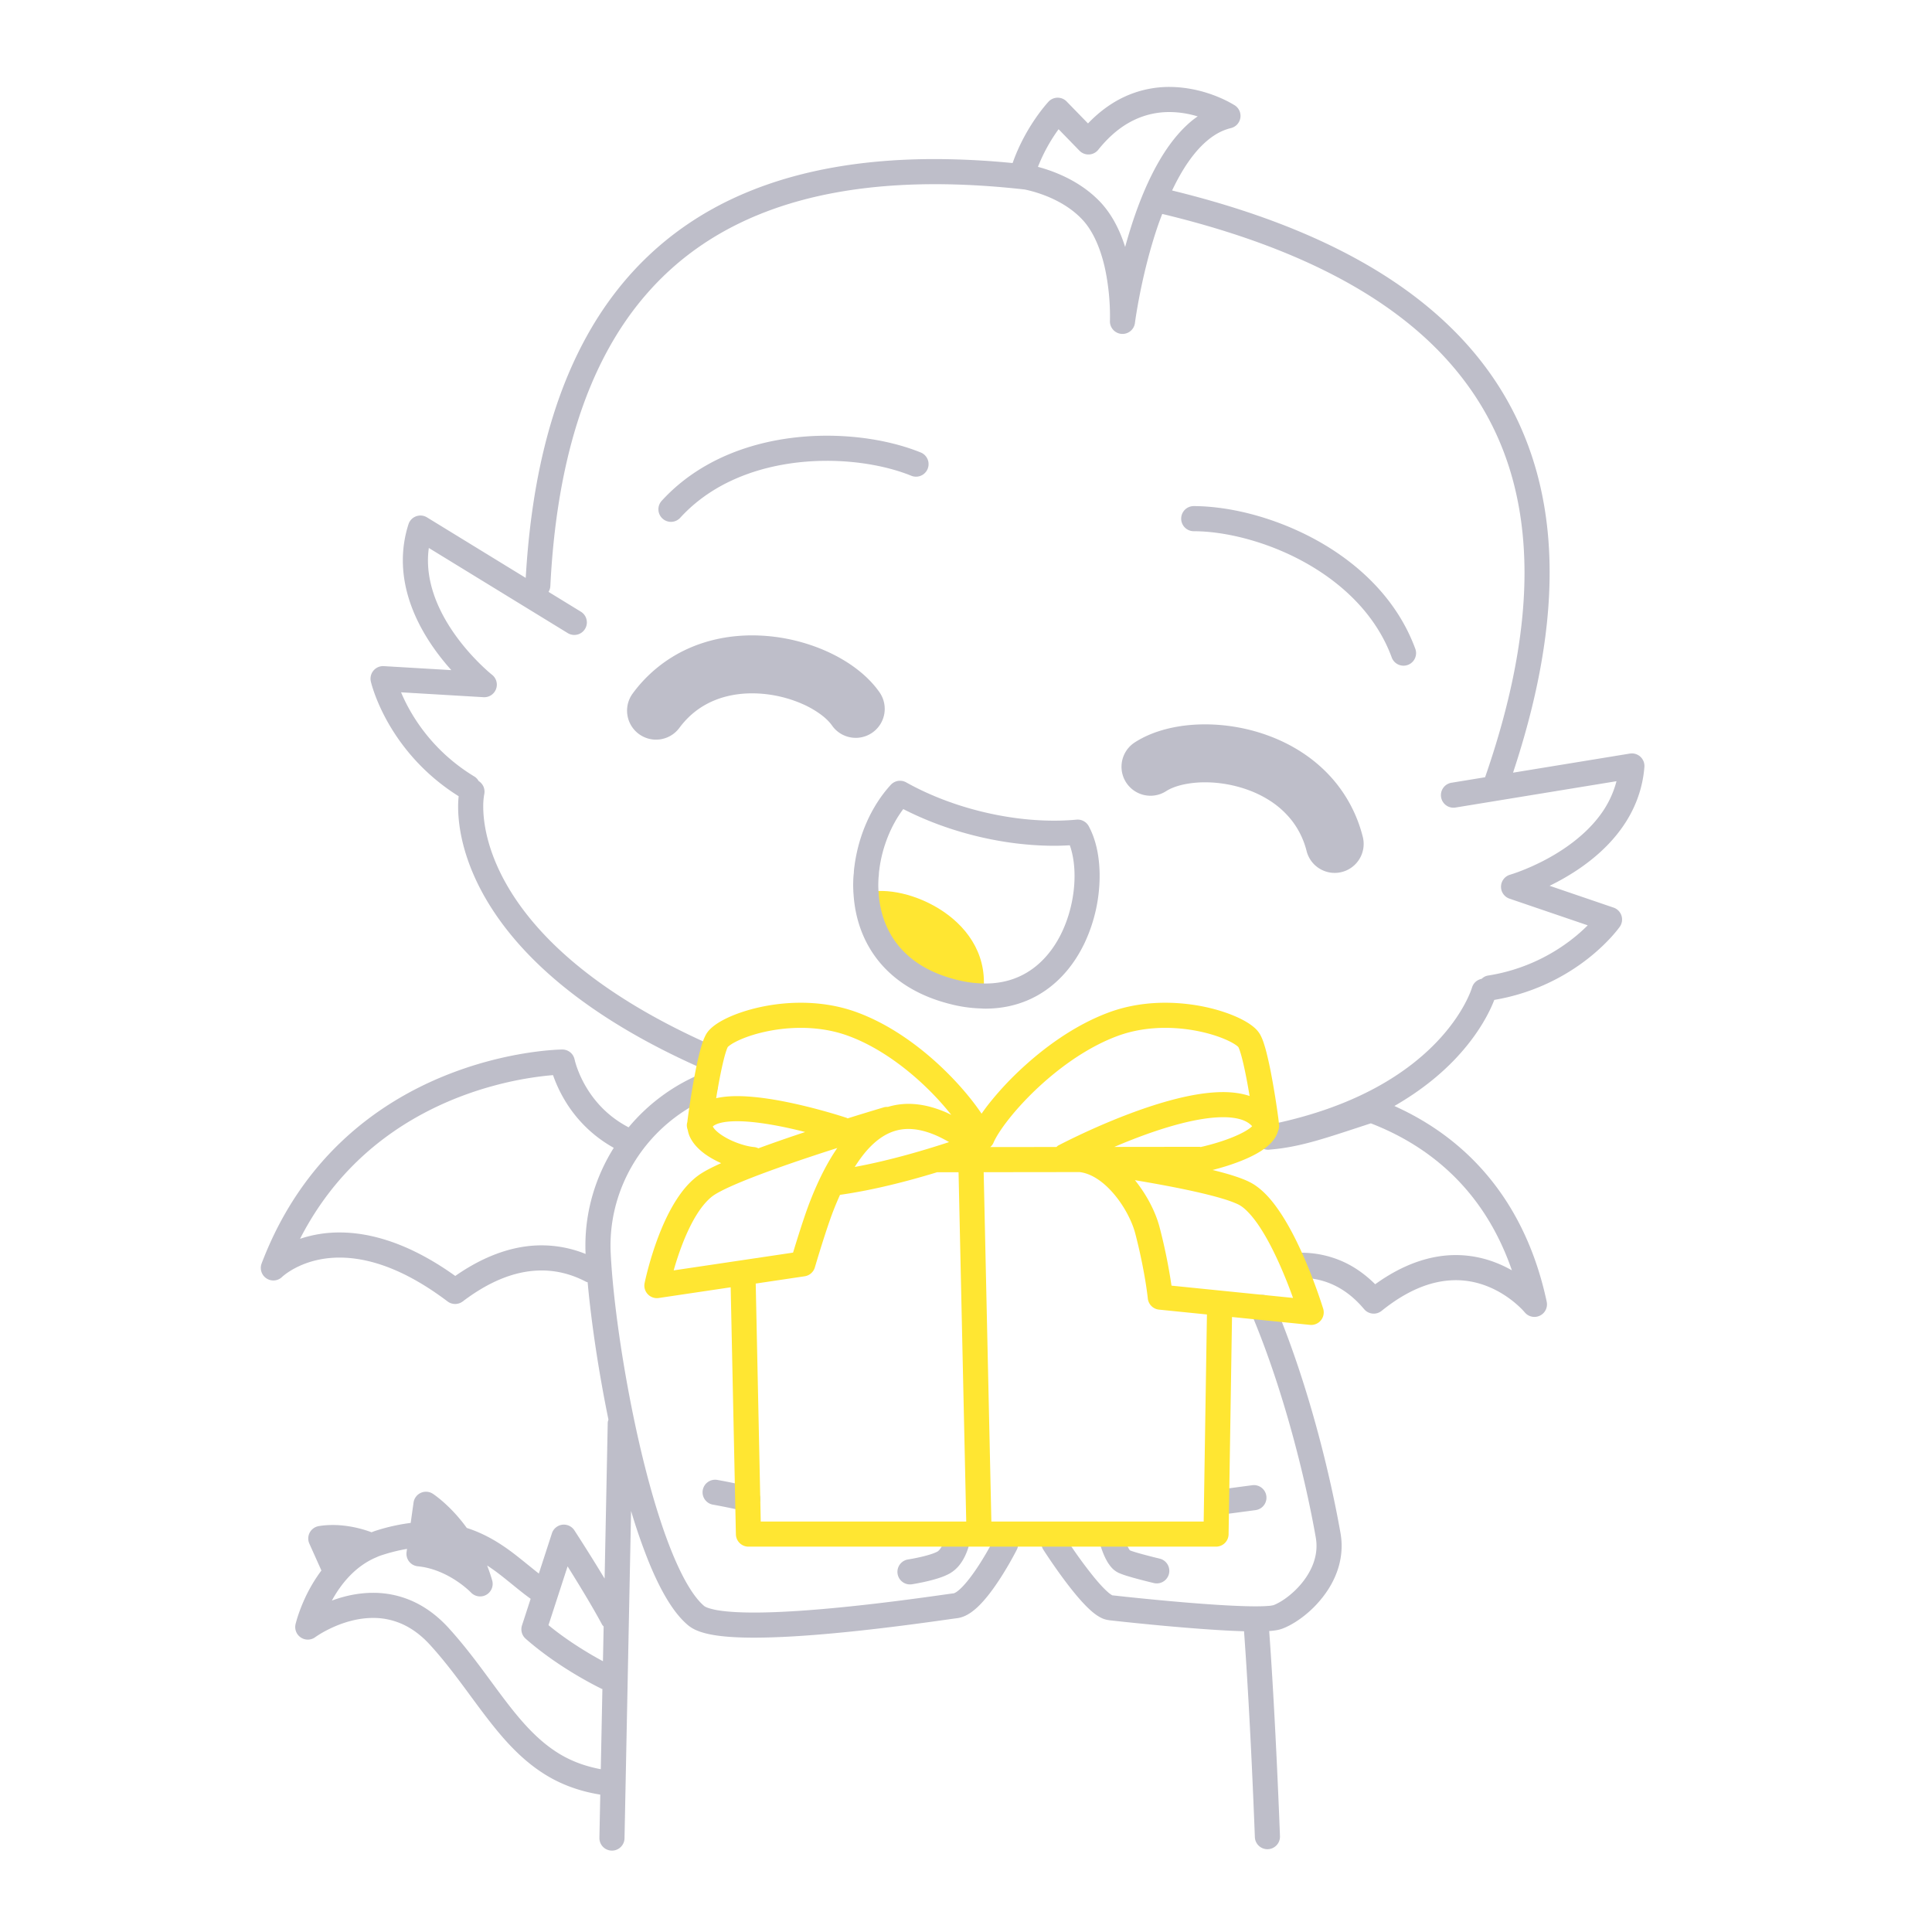 <svg xmlns="http://www.w3.org/2000/svg" width="200" height="200" fill="none"><path fill="#FFE632" d="M98.67 102.675c1.09.281 2.12.42 3.07.43 1.25-7.9-8.06-11.82-12.09-10.68.26 4.43 2.8 8.68 9.02 10.25ZM102.07 103.105h-.33c.111.01.22.01.321.01l.009-.01Z"/><path fill="#BEBEC9" d="M95.856 163.721a15.89 15.89 0 0 0 1.263-.339c.43-.14.844-.294 1.244-.525a3.529 3.529 0 0 0 1.04-.951c.38-.513.6-1.027.745-1.425.143-.398.204-.681.213-.724a1.298 1.298 0 0 0-2.541-.541l-.002-.001a3.668 3.668 0 0 1-.364.929c-.14.247-.309.419-.402.468-.118.071-.4.191-.725.293-.49.158-1.086.295-1.546.388-.23.046-.428.082-.566.106l-.16.027-.05.008a1.3 1.3 0 1 0 .395 2.57c.02-.003.66-.102 1.456-.283Zm1.961-4.5v.001-.001ZM131.878 134.837a1.3 1.3 0 0 0-2.393 1.017l-.001-.001c3.443 8.099 5.703 17.48 6.726 23.317.051.293.075.58.075.862.004 1.482-.68 2.866-1.632 3.984a8.998 8.998 0 0 1-1.512 1.404c-.504.369-.989.628-1.314.747h-.001a3.247 3.247 0 0 1-.569.08c-.333.026-.772.04-1.28.04-2.337.001-6.082-.284-9.207-.571a293.575 293.575 0 0 1-5.63-.57 2.657 2.657 0 0 1-.488-.363c-.395-.349-.899-.899-1.402-1.514a44.413 44.413 0 0 1-2.104-2.824 58.377 58.377 0 0 1-.692-1.026l-.193-.293-.064-.101a1.3 1.3 0 0 0-2.191 1.4c.01.016 1.079 1.69 2.378 3.406.653.86 1.358 1.729 2.054 2.433.35.352.696.664 1.068.924.361.24.74.469 1.319.533l-.001.006c.006 0 2.55.289 5.709.579 2.698.246 5.821.492 8.249.561.339 4.642.619 9.926.813 14.071a807.25 807.25 0 0 1 .308 7.238 1.3 1.3 0 0 0 2.599-.095c-.001-.008-.432-11.834-1.115-21.239l.117-.007c.452-.042.816-.083 1.232-.232.62-.233 1.27-.598 1.938-1.083a11.319 11.319 0 0 0 2.827-2.989c.802-1.254 1.383-2.785 1.384-4.499 0-.427-.036-.866-.114-1.311-1.057-6.004-3.336-15.502-6.893-23.884Z"/><path fill="#BEBEC9" d="m132.738 168.602-.002.001h-.002l.004-.001ZM104.688 158.675a1.3 1.3 0 0 0-1.747.574l-.03.059c-.16.31-.944 1.798-1.891 3.186-.471.692-.987 1.36-1.445 1.82-.227.23-.44.406-.596.507l-.181.099-.04.015c-.41.051-1.41.198-2.843.394-4.28.589-12.322 1.603-17.854 1.601-1.396 0-2.629-.066-3.559-.206a7.071 7.071 0 0 1-1.13-.25c-.28-.09-.444-.193-.47-.218-.506-.417-1.098-1.151-1.682-2.138-1.03-1.726-2.048-4.202-2.967-7.059-2.772-8.577-4.706-20.608-5.034-27.339-.013-.26-.02-.519-.02-.78 0-6.64 4.066-12.738 10.345-15.366a1.3 1.3 0 0 0-1.004-2.398 19.538 19.538 0 0 0-7.466 5.525c-2.203-1.144-3.564-2.765-4.407-4.188a11.49 11.49 0 0 1-.953-2.045 8.315 8.315 0 0 1-.185-.602l-.037-.148-.006-.028-.001-.001a1.298 1.298 0 0 0-1.285-1.044c-.104.003-5.722.049-12.432 2.828-3.354 1.391-6.982 3.472-10.297 6.587-3.316 3.114-6.31 7.264-8.386 12.73a1.299 1.299 0 0 0 2.13 1.385c.066-.061.623-.565 1.623-1.046 1.002-.481 2.438-.943 4.317-.944 2.73.004 6.45.97 11.177 4.54.463.351 1.109.35 1.571-.001 3.267-2.476 5.972-3.201 8.161-3.206 1.885 0 3.428.553 4.61 1.172.051.027.106.027.158.046.37 4.084 1.116 9.158 2.154 14.218-.031.107-.07.212-.073.329l-.324 16.134c-1.572-2.61-3.122-4.986-3.128-4.997a1.3 1.3 0 0 0-2.326.307l-1.354 4.167c-.782-.61-1.608-1.308-2.53-2.019-1.36-1.044-2.96-2.07-4.928-2.701a16.997 16.997 0 0 0-1.048-1.309c-1.304-1.469-2.398-2.184-2.47-2.232a1.3 1.3 0 0 0-1.994.91l-.297 2.109a19.953 19.953 0 0 0-3.684.83l-.005.002-.011.003v.001c-.12.037-.232.09-.348.132-1.584-.588-3.01-.752-4.004-.752-.888 0-1.446.111-1.515.125a1.298 1.298 0 0 0-.922 1.805l1.247 2.779a16.112 16.112 0 0 0-1.887 3.28c-.558 1.294-.777 2.228-.79 2.283a1.301 1.301 0 0 0 2.04 1.338h.001c.037-.028.75-.541 1.85-1.033 1.098-.495 2.576-.959 4.135-.957a7.304 7.304 0 0 1 2.904.586c.986.424 1.993 1.108 2.995 2.206 2.873 3.15 4.959 6.618 7.533 9.575 1.29 1.475 2.713 2.821 4.435 3.879 1.602.987 3.473 1.694 5.652 2.044l-.09 4.496a1.3 1.3 0 0 0 2.599.052l.68-33.915a60.387 60.387 0 0 0 1.74 5.05c.6 1.497 1.235 2.841 1.916 3.987.684 1.145 1.408 2.098 2.254 2.806.403.331.842.529 1.317.688.712.234 1.525.37 2.448.461.921.089 1.95.127 3.057.127 3.88-.001 8.746-.461 12.854-.941 2.053-.241 3.913-.486 5.353-.684 1.436-.197 2.472-.348 2.814-.39.554-.074.996-.301 1.388-.563.681-.468 1.255-1.093 1.806-1.778.818-1.027 1.551-2.2 2.093-3.128.54-.928.884-1.608.892-1.624a1.3 1.3 0 0 0-.573-1.747Zm-42.495 24.472c-1.692-.316-3.103-.867-4.344-1.628-2.136-1.309-3.843-3.246-5.586-5.539-1.744-2.287-3.511-4.91-5.82-7.45-1.227-1.348-2.554-2.272-3.894-2.846a9.911 9.911 0 0 0-3.928-.796c-1.617.002-3.073.363-4.265.804l.034-.066c.91-1.649 2.35-3.445 4.462-4.37l.126-.054.036-.016a4.51 4.51 0 0 1 .58-.218l.015-.006c.91-.292 1.744-.489 2.525-.621l-.046.325c-.05.349.048.709.266.986.218.277.545.455.896.49 1.57.149 2.97.826 3.97 1.485.499.328.896.648 1.16.879.133.116.233.21.297.272l.068.067.01.011.002.002v-.001c.41.432 1.067.531 1.585.237.519-.294.772-.909.61-1.484a17.32 17.32 0 0 0-.527-1.554c.422.279.838.57 1.243.882 1.094.836 2.135 1.757 3.264 2.568l-.896 2.756a1.302 1.302 0 0 0 .378 1.377c3.613 3.175 7.827 5.162 7.883 5.194.02.009.042.007.062.015l-.166 8.299Zm.224-11.176c-1.268-.684-3.548-2.014-5.639-3.734l1.979-6.086c1.1 1.754 2.58 4.174 3.57 6.025.042.078.108.131.162.197l-.072 3.598ZM60.6 128.94c0 .286.007.576.021.868a12.175 12.175 0 0 0-4.557-.89c-2.587-.005-5.628.857-8.935 3.168-4.728-3.388-8.778-4.504-11.974-4.501a12.79 12.79 0 0 0-4.096.657c1.745-3.405 3.883-6.116 6.192-8.287 4.565-4.291 9.823-6.479 13.95-7.585a35.341 35.341 0 0 1 5.085-.978c.373-.043.692-.072.965-.094.226.655.594 1.548 1.177 2.537a13.573 13.573 0 0 0 5.108 4.988c-1.873 2.988-2.935 6.473-2.936 10.117ZM117.47 76.854a3 3 0 1 0 3.257 5.04c.342-.225.896-.468 1.593-.637a10.35 10.35 0 0 1 2.428-.271c2.135-.007 4.576.582 6.497 1.767a9.183 9.183 0 0 1 2.487 2.193 8.5 8.5 0 0 1 1.527 3.158 3 3 0 1 0 5.814-1.484h-.001a14.526 14.526 0 0 0-2.601-5.353c-1.754-2.258-4.046-3.827-6.437-4.826-2.398-1-4.91-1.453-7.286-1.455-1.335 0-2.629.144-3.852.443-1.223.3-2.379.75-3.426 1.425ZM73.71 72.61c1.27-.569 2.696-.836 4.156-.836a13.101 13.101 0 0 1 5.188 1.095 9.922 9.922 0 0 1 1.944 1.118c.527.394.91.796 1.129 1.113a3 3 0 0 0 4.919-3.436c-.67-.955-1.503-1.765-2.442-2.473-1.41-1.058-3.07-1.891-4.89-2.483a19.065 19.065 0 0 0-5.848-.934c-2.183 0-4.45.396-6.603 1.357a14.47 14.47 0 0 0-5.76 4.65 3 3 0 1 0 4.822 3.572c.98-1.317 2.114-2.17 3.386-2.744ZM77.422 49.054c2.63-.942 5.468-1.35 8.18-1.35 3.321-.003 6.455.617 8.734 1.546a1.3 1.3 0 0 0 .979-2.409c-2.661-1.078-6.071-1.735-9.712-1.737-2.971 0-6.094.443-9.057 1.502-2.96 1.06-5.767 2.745-8.035 5.225a1.3 1.3 0 1 0 1.918 1.755c1.942-2.122 4.361-3.589 6.993-4.532ZM135.123 58.246c3.923 2.188 7.343 5.454 8.943 9.799a1.3 1.3 0 1 0 2.439-.9c-1.881-5.09-5.809-8.768-10.116-11.17-4.321-2.402-9.037-3.57-12.811-3.584a1.3 1.3 0 1 0-.005 2.6c3.241 0 7.639 1.067 11.55 3.255Z"/><path fill="#BEBEC9" d="m167.038 93.956-6.623-2.259a24.856 24.856 0 0 0 2.84-1.62c1.576-1.05 3.2-2.415 4.502-4.179 1.3-1.76 2.269-3.937 2.471-6.503a1.302 1.302 0 0 0-1.506-1.385l-12.092 1.977c2.423-7.313 3.786-14.25 3.787-20.707.012-9.422-2.921-17.862-9.523-24.666-6.358-6.562-16.026-11.591-29.559-14.895.514-1.082 1.081-2.102 1.704-2.99.643-.92 1.341-1.7 2.074-2.288.735-.589 1.497-.985 2.308-1.18.507-.122.89-.532.978-1.046a1.297 1.297 0 0 0-.576-1.31c-.111-.06-2.9-1.89-6.762-1.905a10.981 10.981 0 0 0-4.696 1.037c-1.272.596-2.538 1.492-3.736 2.742l-2.207-2.27a1.294 1.294 0 0 0-.944-.395c-.357.004-.693.15-.937.411-.065.08-2.365 2.52-3.716 6.354a83.895 83.895 0 0 0-8.028-.412c-7.366 0-13.643 1.114-18.94 3.224-7.949 3.16-13.647 8.595-17.394 15.621-3.657 6.846-5.499 15.181-6.04 24.512l-10.22-6.265a1.3 1.3 0 0 0-1.918.713 12.203 12.203 0 0 0-.583 3.732c0 2.028.498 3.914 1.22 5.586 1.035 2.389 2.522 4.353 3.798 5.781l-6.988-.413a1.301 1.301 0 0 0-1.344 1.586c.021.09.445 1.923 1.823 4.336a21.527 21.527 0 0 0 7.269 7.544c-.033.33-.055.684-.055 1.083-.002 2.726.893 7.115 4.49 12.006 3.596 4.89 9.866 10.249 20.552 15a1.3 1.3 0 1 0 1.057-2.375c-10.374-4.614-16.239-9.713-19.514-14.166-3.274-4.452-3.984-8.29-3.985-10.465a7 7 0 0 1 .108-1.313 1.293 1.293 0 0 0-.588-1.345 1.264 1.264 0 0 0-.43-.459 18.896 18.896 0 0 1-6.647-6.8 17.68 17.68 0 0 1-.95-1.922l8.537.505a1.298 1.298 0 0 0 1.292-.836 1.298 1.298 0 0 0-.41-1.483l-.01-.008c-.156-.123-1.862-1.523-3.488-3.687-.814-1.081-1.606-2.351-2.187-3.734-.581-1.383-.95-2.873-.95-4.421 0-.421.032-.848.09-1.28l14.407 8.83a1.3 1.3 0 0 0 1.36-2.215l-3.376-2.069a1.27 1.27 0 0 0 .187-.58c.624-12.515 3.636-22.93 9.87-30.15 3.12-3.618 7.049-6.466 11.98-8.433 4.93-1.965 10.87-3.04 17.977-3.04 2.9 0 5.995.18 9.29.551.438.092 1.12.261 1.904.552 1.309.48 2.871 1.296 4.049 2.559 1.232 1.302 2.002 3.354 2.402 5.32a23.996 23.996 0 0 1 .462 5.044l-.003.094v.024a1.298 1.298 0 0 0 1.188 1.352 1.299 1.299 0 0 0 1.4-1.13l.006-.047c.068-.517.741-5.271 2.378-10.046.137-.4.29-.796.441-1.194 13.444 3.227 22.765 8.13 28.712 14.277 6.103 6.318 8.779 13.953 8.791 22.856.001 6.46-1.44 13.573-4.08 21.181l-3.483.57a1.3 1.3 0 1 0 .42 2.566l16.666-2.726a10.173 10.173 0 0 1-1.676 3.486c-1.591 2.166-3.937 3.748-5.893 4.756-.977.505-1.853.869-2.477 1.104-.312.117-.561.203-.729.257l-.188.06-.043.013-.008.003a1.298 1.298 0 0 0-.941 1.217 1.297 1.297 0 0 0 .88 1.263l8.096 2.76c-.444.443-1.007.957-1.698 1.49a18.91 18.91 0 0 1-8.634 3.712c-.26.041-.472.173-.653.338-.46.094-.857.423-.993.906l-.002-.001c-.006.022-.768 2.634-3.711 5.692-2.94 3.049-8.053 6.578-16.932 8.434-.191.021-.379.047-.573.062a1.3 1.3 0 1 0 .2 2.593v-.001c1.736-.133 3.326-.479 5.047-.973 1.61-.463 3.359-1.058 5.498-1.752 2.918 1.127 6.127 2.921 8.931 5.804 2.269 2.335 4.279 5.387 5.67 9.412-1.486-.845-3.447-1.579-5.807-1.58-2.478-.005-5.327.839-8.345 3.021-1.077-1.071-2.227-1.853-3.391-2.368a10.608 10.608 0 0 0-4.315-.898l-.18.002a1.3 1.3 0 0 0 .084 2.599l.096-.001a7.998 7.998 0 0 1 3.262.676c1.104.49 2.22 1.284 3.297 2.566a1.3 1.3 0 0 0 1.814.176c3.023-2.437 5.575-3.167 7.678-3.173 2.191-.001 3.975.825 5.235 1.677.627.425 1.116.852 1.439 1.165.163.157.284.285.361.37l.082.093.014.017.001.001.002.002a1.3 1.3 0 0 0 2.277-1.095c-1.37-6.428-4.142-11.121-7.41-14.475-2.64-2.713-5.585-4.541-8.36-5.788 2.743-1.575 4.819-3.297 6.354-4.926 2.492-2.64 3.588-5.006 3.99-6.057a21.52 21.52 0 0 0 9.666-4.252c2.188-1.712 3.273-3.249 3.328-3.325a1.302 1.302 0 0 0-.645-1.976ZM119.21 18.133c-1.197 2.408-2.082 5.046-2.735 7.432-.516-1.634-1.295-3.274-2.537-4.613-1.627-1.732-3.619-2.707-5.195-3.276-.477-.17-.911-.3-1.295-.403a17.458 17.458 0 0 1 2.136-3.896l2.16 2.222c.258.266.624.41.996.392.371-.018.721-.197.952-.488 1.256-1.571 2.537-2.53 3.777-3.112a8.372 8.372 0 0 1 3.592-.791c1.077 0 2.079.196 2.924.448-.201.142-.402.284-.593.441-1.748 1.442-3.09 3.454-4.182 5.644Z"/><path fill="#BEBEC9" d="m98.353 103.936-.002-.001-.003-.001.005.002Z"/><path fill="#BEBEC9" d="M112.306 97.554a16.444 16.444 0 0 0 1.529-6.878c-.004-1.918-.349-3.706-1.132-5.154a1.302 1.302 0 0 0-1.26-.672c-.756.07-1.535.104-2.329.104-5.047.005-10.754-1.413-15.309-3.964a1.3 1.3 0 0 0-1.59.254c-1.977 2.155-3.338 5.182-3.76 8.406l-.003.019v.001a6.226 6.226 0 0 0-.065.716c-.02.156-.034.306-.042.418l-.001.02c-.015.264-.024.536-.024.813 0 .155.005.311.012.468v.002c.001.022 0 .043.002.065.004.154.015.285.024.379.15 2.417.927 4.844 2.552 6.882 1.632 2.053 4.105 3.664 7.441 4.502a14.25 14.25 0 0 0 3.276.462v.003c.185.016.333.014.435.014h.008c2.016-.01 3.808-.511 5.317-1.36 2.27-1.275 3.88-3.291 4.919-5.5Zm-6.191 3.232c-1.133.634-2.458 1.016-4.059 1.028a2.424 2.424 0 0 1-.2-.004l-.101-.005a11.668 11.668 0 0 1-2.76-.389l-.006-.001c-2.882-.733-4.789-2.032-6.046-3.603-1.254-1.574-1.875-3.467-1.994-5.463l-.004-.05a2.174 2.174 0 0 1-.013-.194l-.002-.068a7.564 7.564 0 0 1-.01-.4c0-.218.008-.444.02-.67.009-.13.018-.231.026-.28l.016-.202c-.001-.105.017-.264.046-.464l.003-.02c.293-2.337 1.226-4.59 2.475-6.245 4.803 2.46 10.434 3.793 15.608 3.798.55 0 1.092-.02 1.631-.051.308.859.494 1.964.491 3.173.005 2.48-.757 5.354-2.285 7.5-.762 1.076-1.705 1.975-2.836 2.61ZM114.742 157.988a1.299 1.299 0 0 0-.942 1.578h-.001c.01.035.148.59.413 1.243.134.328.297.681.525 1.031.235.341.51.722 1.091.996a9.33 9.33 0 0 0 1.011.354c1.126.338 2.604.686 2.617.69a1.3 1.3 0 0 0 .599-2.53l-.411-.1a59.898 59.898 0 0 1-1.524-.397 22.56 22.56 0 0 1-.769-.226 5.633 5.633 0 0 1-.38-.133 1.415 1.415 0 0 1-.162-.256 5.813 5.813 0 0 1-.356-.864 9.449 9.449 0 0 1-.102-.331l-.025-.09-.005-.02v-.002a1.3 1.3 0 0 0-1.579-.943ZM78.672 155.442a1.3 1.3 0 0 0-.994-1.547c-.832-.181-2.174-.474-3.4-.69a1.3 1.3 0 1 0-.452 2.56c1.153.203 2.47.49 3.3.671a1.301 1.301 0 0 0 1.546-.994ZM126.886 156.738l3.108-.414a1.3 1.3 0 0 0-.343-2.577l-3.108.414a1.3 1.3 0 0 0 .343 2.577Z"/><path fill="#FFE632" d="M136.976 135.478c-.01-.029-.77-2.527-2.007-5.355-.62-1.415-1.358-2.913-2.203-4.243-.852-1.329-1.783-2.506-2.969-3.268-.665-.413-1.488-.711-2.529-1.029a38.647 38.647 0 0 0-1.741-.466c1.045-.264 2.345-.661 3.549-1.194.768-.344 1.492-.733 2.105-1.243.306-.257.589-.548.818-.915.125-.201.229-.434.301-.686.112-.243.14-.509.089-.781l-.003-.059v-.007a14.935 14.935 0 0 0-.068-.571 84.008 84.008 0 0 0-.691-4.297 38.882 38.882 0 0 0-.519-2.398 14.676 14.676 0 0 0-.291-1.004 5.195 5.195 0 0 0-.359-.853 2.838 2.838 0 0 0-.646-.764c-.423-.36-.932-.663-1.541-.956-1.817-.86-4.554-1.581-7.635-1.586-1.875 0-3.873.275-5.825.993-3.572 1.32-6.801 3.689-9.323 6.074a32.182 32.182 0 0 0-3.194 3.488c-.25.322-.473.63-.683.929a23.662 23.662 0 0 0-.644-.909c-1.228-1.638-2.95-3.527-5.035-5.266-2.084-1.737-4.526-3.326-7.212-4.316-1.952-.718-3.95-.993-5.825-.993-2.346.001-4.5.427-6.19 1.003-.846.289-1.576.615-2.176.969-.3.178-.569.363-.811.571-.24.21-.462.436-.647.765a5.64 5.64 0 0 0-.4.984c-.395 1.242-.744 3.06-1.023 4.701a90.3 90.3 0 0 0-.341 2.186c-.08.558-.13.946-.154 1.181-.006.023-.016.045-.021.068-.063.258-.022.506.062.738.046.243.112.477.208.688.287.623.722 1.103 1.21 1.519.602.507 1.312.9 2.044 1.235l-.046.019c-.79.356-1.46.692-2.003 1.035-1.164.742-2.041 1.84-2.773 3.033-1.091 1.794-1.847 3.85-2.353 5.477-.502 1.626-.745 2.819-.751 2.849-.085.417.037.844.33 1.153.294.309.713.454 1.135.391l7.445-1.108.54 25.577a1.302 1.302 0 0 0 1.3 1.272h48.404a1.3 1.3 0 0 0 1.299-1.279l.354-22.494 8.064.814a1.3 1.3 0 0 0 1.375-1.672Zm-62.518-23.631c.153-.807.32-1.595.483-2.235.082-.32.163-.602.238-.822.066-.201.128-.344.158-.399.031-.042.286-.264.693-.478.645-.353 1.647-.743 2.838-1.029a17.254 17.254 0 0 1 4.027-.481c1.62-.001 3.316.24 4.927.833 3.085 1.131 6.001 3.296 8.248 5.506a29 29 0 0 1 2.406 2.669c-.176-.085-.353-.177-.528-.253-1.316-.57-2.622-.887-3.91-.887a7.36 7.36 0 0 0-2.128.317c-.126-.002-.254-.005-.382.033-.006.001-1.558.458-3.782 1.153-.03-.013-.051-.037-.083-.048-.021-.007-1.682-.563-3.919-1.123-2.243-.557-5.036-1.128-7.451-1.133-.756.003-1.475.062-2.157.215.096-.59.205-1.22.322-1.838Zm23.79 6.382c-2.325.763-5.977 1.874-9.767 2.575.527-.833 1.06-1.529 1.596-2.075.651-.665 1.299-1.125 1.946-1.421a4.766 4.766 0 0 1 2.015-.438c.856 0 1.81.212 2.877.674.426.185.874.421 1.333.685Zm-24.269-1.34a1.357 1.357 0 0 1-.19-.275c.1-.106.355-.262.792-.371.437-.112 1.032-.174 1.712-.173 2.003-.004 4.689.519 6.82 1.055l.239.062a158.025 158.025 0 0 0-4.846 1.686 1.292 1.292 0 0 0-.439-.13c-.798-.063-2.076-.47-3.01-1.022-.471-.271-.859-.579-1.078-.832Zm-4.24 14.621a30.61 30.61 0 0 1 .932-2.795c.414-1.058.92-2.141 1.496-3.047.574-.909 1.221-1.626 1.83-2.006.365-.232.956-.536 1.679-.86 2.547-1.146 6.725-2.584 10.228-3.716l.77-.246c-1.02 1.487-1.948 3.298-2.808 5.497-.425 1.088-.919 2.603-1.316 3.867-.177.566-.332 1.072-.452 1.466l-12.359 1.84Zm9.013 25.999-.52-24.635 5.066-.754c.5-.074.914-.434 1.056-.919l.192-.643c.36-1.196 1.17-3.818 1.742-5.275.22-.564.444-1.088.67-1.593 3.534-.503 7.034-1.429 9.737-2.244l.323-.1c.008 0 .014.005.022.005l2.19-.003.795 36.162-21.273-.001Zm50.454-40.594c-.588.397-1.53.811-2.474 1.135-.893.309-1.788.546-2.434.69-.037-.003-.069-.022-.106-.022l-8.837.011a60.076 60.076 0 0 1 1.772-.728c1.569-.615 3.278-1.208 4.932-1.643 1.652-.436 3.252-.707 4.561-.705.93-.002 1.7.139 2.237.383.328.152.568.328.765.55a2.762 2.762 0 0 1-.416.329Zm-26.357 1.373c.204-.491.732-1.357 1.496-2.331 1.146-1.472 2.823-3.238 4.798-4.836 1.974-1.601 4.248-3.033 6.566-3.885 1.612-.593 3.306-.834 4.927-.833 2.023-.002 3.929.378 5.347.863.708.241 1.295.511 1.694.747.199.118.351.227.439.304l.08.076c.036.069.112.252.188.495.313.965.671 2.763.935 4.341l.038.227c-.858-.285-1.778-.401-2.737-.403-1.762.002-3.671.365-5.58.887-5.71 1.57-11.447 4.623-11.492 4.643-.074.039-.124.102-.187.153l-6.849.008c.14-.124.26-.273.337-.456Zm21.755 39.222h-21.978l-.796-36.165 9.946-.012c.005 0 .009.004.014.004.609.077 1.231.329 1.846.737.922.608 1.801 1.569 2.485 2.608.687 1.036 1.181 2.155 1.396 2.99a55.428 55.428 0 0 1 1.041 4.876 39.112 39.112 0 0 1 .25 1.746l.01.088.002.024c.06.617.546 1.104 1.163 1.166l4.958.501-.337 21.437Zm-3.331-24.42a56.287 56.287 0 0 0-1.24-6.073c-.403-1.526-1.287-3.286-2.543-4.846 1.976.332 3.908.686 5.601 1.05 1.318.283 2.496.572 3.429.852.928.274 1.634.568 1.887.736.629.386 1.434 1.301 2.165 2.465 1.11 1.744 2.107 4.008 2.807 5.815.178.458.337.887.476 1.272l-12.582-1.271Z"/></svg>